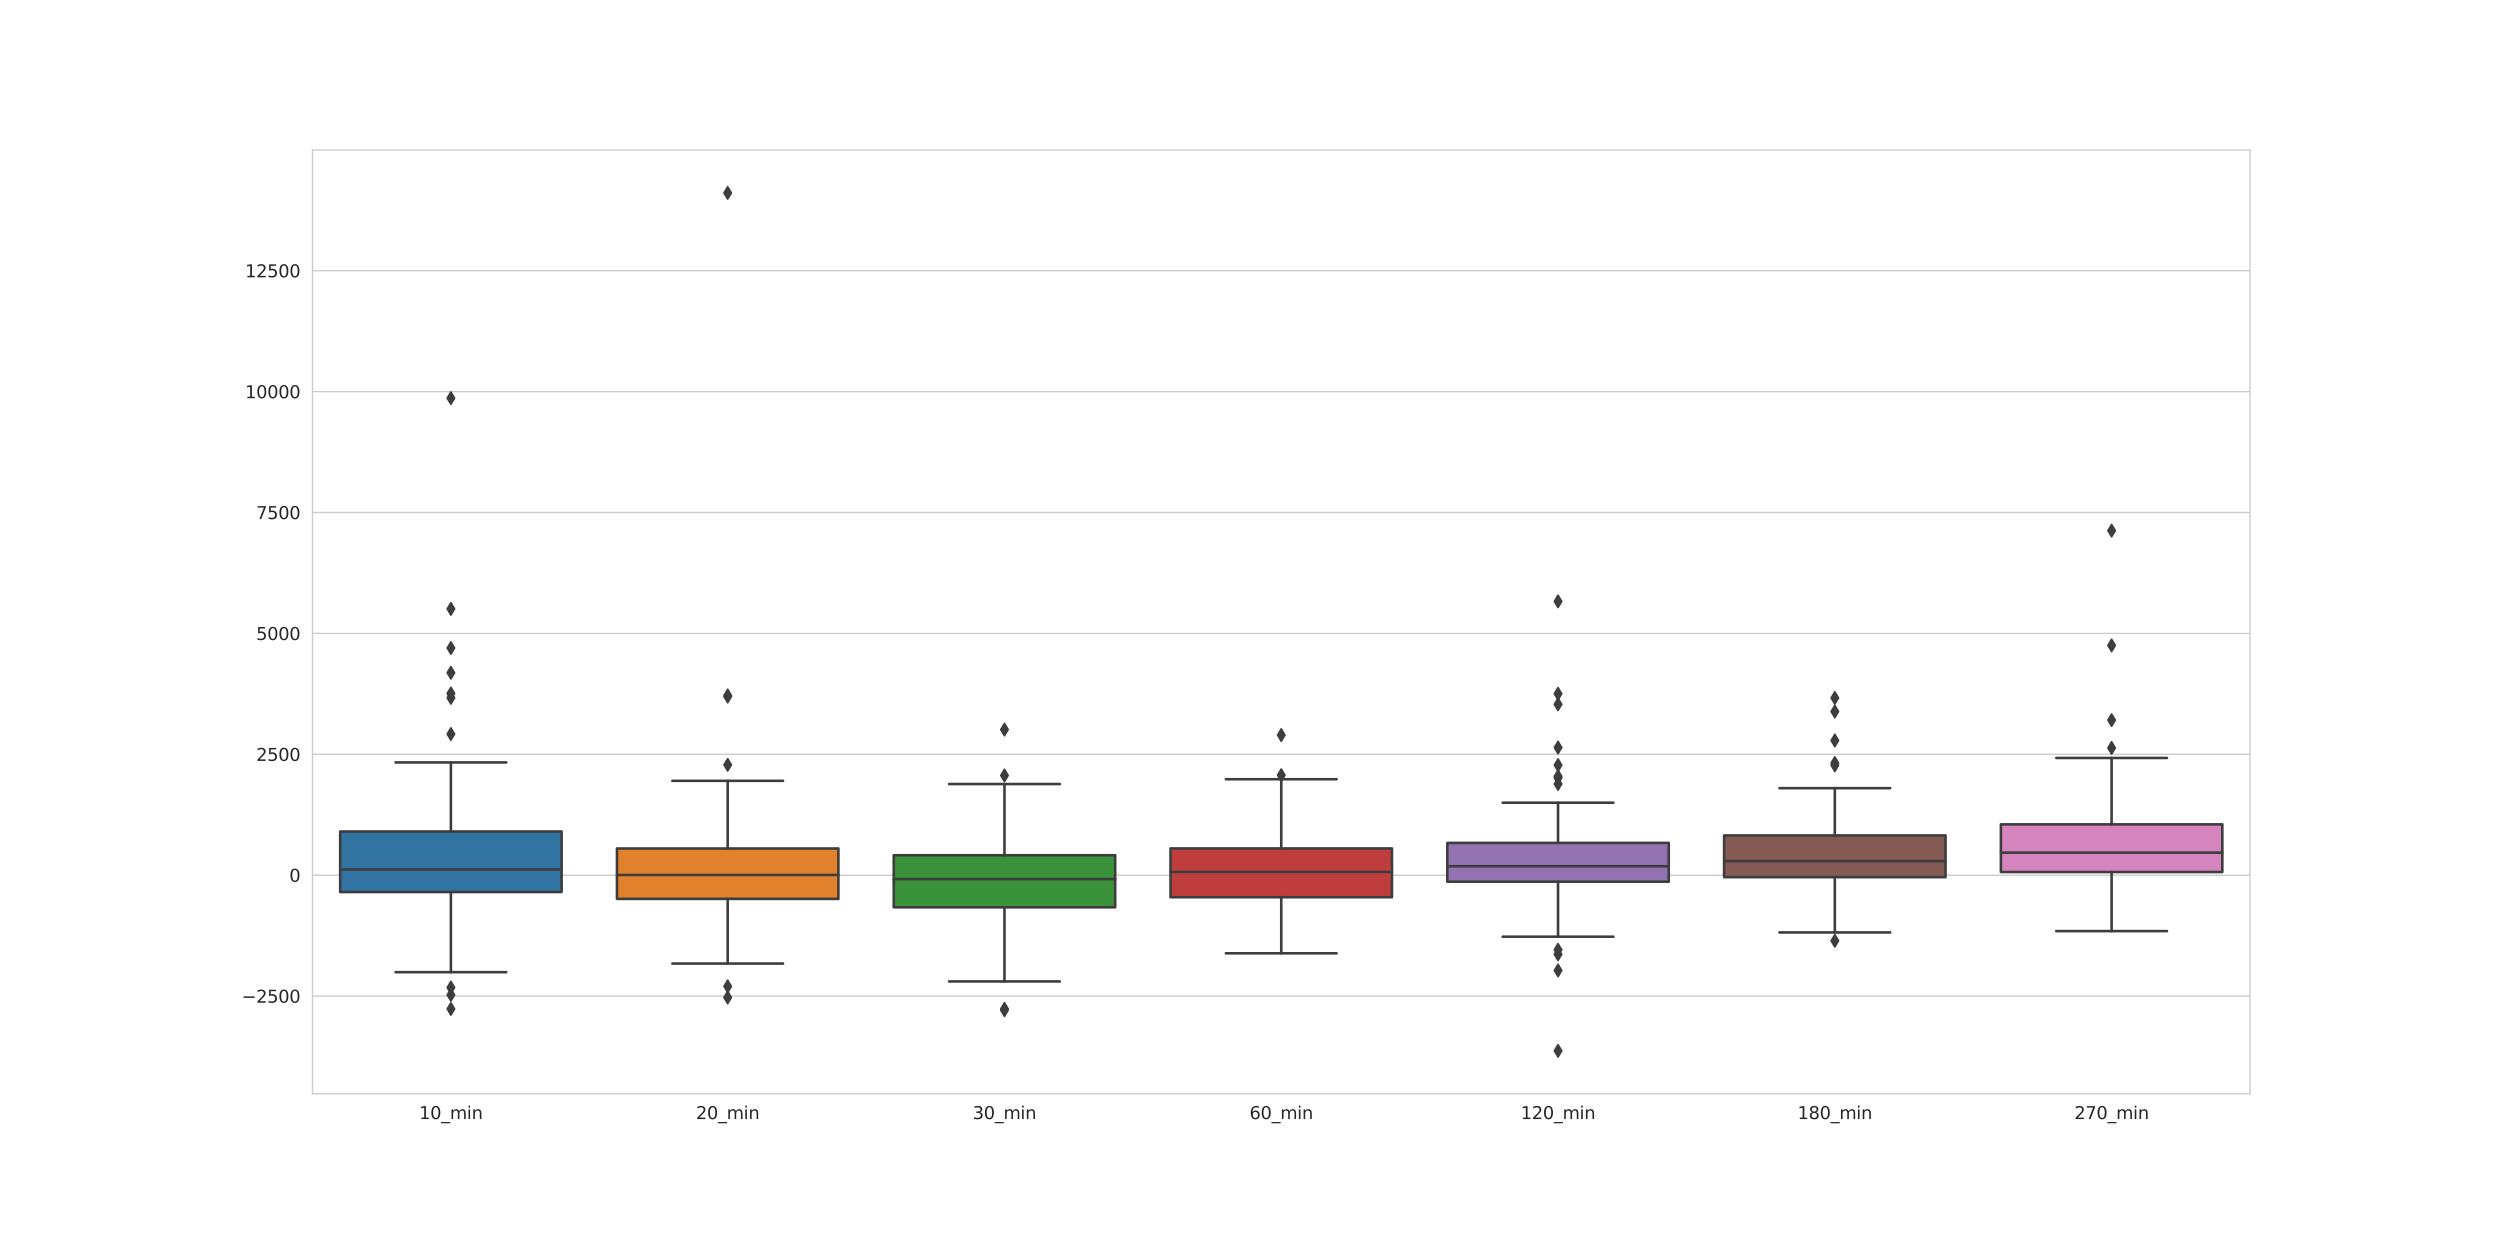 <?xml version="1.0" encoding="utf-8" standalone="no"?>
<!DOCTYPE svg PUBLIC "-//W3C//DTD SVG 1.1//EN"
  "http://www.w3.org/Graphics/SVG/1.1/DTD/svg11.dtd">
<svg xmlns:xlink="http://www.w3.org/1999/xlink" width="1440pt" height="720pt" viewBox="0 0 1440 720" xmlns="http://www.w3.org/2000/svg" version="1.1">
 <defs>
  <style type="text/css">*{stroke-linejoin: round; stroke-linecap: butt}</style>
 </defs>
 <g id="figure_1">
  <g id="patch_1">
   <path d="M 0 720 
L 1440 720 
L 1440 0 
L 0 0 
z
" style="fill: #ffffff"/>
  </g>
  <g id="axes_1">
   <g id="patch_2">
    <path d="M 180 630 
L 1296 630 
L 1296 86.4 
L 180 86.4 
z
" style="fill: #ffffff"/>
   </g>
   <g id="matplotlib.axis_1">
    <g id="xtick_1">
     <g id="text_1">
      <!-- 10_min -->
      <g style="fill: #262626" transform="translate(241.424 644.598)scale(0.1 -0.1)">
       <defs>
        <path id="DejaVuSans-31" d="M 794 531 
L 1825 531 
L 1825 4091 
L 703 3866 
L 703 4441 
L 1819 4666 
L 2450 4666 
L 2450 531 
L 3481 531 
L 3481 0 
L 794 0 
L 794 531 
z
" transform="scale(0.016)"/>
        <path id="DejaVuSans-30" d="M 2034 4250 
Q 1547 4250 1301 3770 
Q 1056 3291 1056 2328 
Q 1056 1369 1301 889 
Q 1547 409 2034 409 
Q 2525 409 2770 889 
Q 3016 1369 3016 2328 
Q 3016 3291 2770 3770 
Q 2525 4250 2034 4250 
z
M 2034 4750 
Q 2819 4750 3233 4129 
Q 3647 3509 3647 2328 
Q 3647 1150 3233 529 
Q 2819 -91 2034 -91 
Q 1250 -91 836 529 
Q 422 1150 422 2328 
Q 422 3509 836 4129 
Q 1250 4750 2034 4750 
z
" transform="scale(0.016)"/>
        <path id="DejaVuSans-5f" d="M 3263 -1063 
L 3263 -1509 
L -63 -1509 
L -63 -1063 
L 3263 -1063 
z
" transform="scale(0.016)"/>
        <path id="DejaVuSans-6d" d="M 3328 2828 
Q 3544 3216 3844 3400 
Q 4144 3584 4550 3584 
Q 5097 3584 5394 3201 
Q 5691 2819 5691 2113 
L 5691 0 
L 5113 0 
L 5113 2094 
Q 5113 2597 4934 2840 
Q 4756 3084 4391 3084 
Q 3944 3084 3684 2787 
Q 3425 2491 3425 1978 
L 3425 0 
L 2847 0 
L 2847 2094 
Q 2847 2600 2669 2842 
Q 2491 3084 2119 3084 
Q 1678 3084 1418 2786 
Q 1159 2488 1159 1978 
L 1159 0 
L 581 0 
L 581 3500 
L 1159 3500 
L 1159 2956 
Q 1356 3278 1631 3431 
Q 1906 3584 2284 3584 
Q 2666 3584 2933 3390 
Q 3200 3197 3328 2828 
z
" transform="scale(0.016)"/>
        <path id="DejaVuSans-69" d="M 603 3500 
L 1178 3500 
L 1178 0 
L 603 0 
L 603 3500 
z
M 603 4863 
L 1178 4863 
L 1178 4134 
L 603 4134 
L 603 4863 
z
" transform="scale(0.016)"/>
        <path id="DejaVuSans-6e" d="M 3513 2113 
L 3513 0 
L 2938 0 
L 2938 2094 
Q 2938 2591 2744 2837 
Q 2550 3084 2163 3084 
Q 1697 3084 1428 2787 
Q 1159 2491 1159 1978 
L 1159 0 
L 581 0 
L 581 3500 
L 1159 3500 
L 1159 2956 
Q 1366 3272 1645 3428 
Q 1925 3584 2291 3584 
Q 2894 3584 3203 3211 
Q 3513 2838 3513 2113 
z
" transform="scale(0.016)"/>
       </defs>
       <use xlink:href="#DejaVuSans-31"/>
       <use xlink:href="#DejaVuSans-30" x="63.623"/>
       <use xlink:href="#DejaVuSans-5f" x="127.246"/>
       <use xlink:href="#DejaVuSans-6d" x="177.246"/>
       <use xlink:href="#DejaVuSans-69" x="274.658"/>
       <use xlink:href="#DejaVuSans-6e" x="302.441"/>
      </g>
     </g>
    </g>
    <g id="xtick_2">
     <g id="text_2">
      <!-- 20_min -->
      <g style="fill: #262626" transform="translate(400.852 644.598)scale(0.1 -0.1)">
       <defs>
        <path id="DejaVuSans-32" d="M 1228 531 
L 3431 531 
L 3431 0 
L 469 0 
L 469 531 
Q 828 903 1448 1529 
Q 2069 2156 2228 2338 
Q 2531 2678 2651 2914 
Q 2772 3150 2772 3378 
Q 2772 3750 2511 3984 
Q 2250 4219 1831 4219 
Q 1534 4219 1204 4116 
Q 875 4013 500 3803 
L 500 4441 
Q 881 4594 1212 4672 
Q 1544 4750 1819 4750 
Q 2544 4750 2975 4387 
Q 3406 4025 3406 3419 
Q 3406 3131 3298 2873 
Q 3191 2616 2906 2266 
Q 2828 2175 2409 1742 
Q 1991 1309 1228 531 
z
" transform="scale(0.016)"/>
       </defs>
       <use xlink:href="#DejaVuSans-32"/>
       <use xlink:href="#DejaVuSans-30" x="63.623"/>
       <use xlink:href="#DejaVuSans-5f" x="127.246"/>
       <use xlink:href="#DejaVuSans-6d" x="177.246"/>
       <use xlink:href="#DejaVuSans-69" x="274.658"/>
       <use xlink:href="#DejaVuSans-6e" x="302.441"/>
      </g>
     </g>
    </g>
    <g id="xtick_3">
     <g id="text_3">
      <!-- 30_min -->
      <g style="fill: #262626" transform="translate(560.281 644.598)scale(0.1 -0.1)">
       <defs>
        <path id="DejaVuSans-33" d="M 2597 2516 
Q 3050 2419 3304 2112 
Q 3559 1806 3559 1356 
Q 3559 666 3084 287 
Q 2609 -91 1734 -91 
Q 1441 -91 1130 -33 
Q 819 25 488 141 
L 488 750 
Q 750 597 1062 519 
Q 1375 441 1716 441 
Q 2309 441 2620 675 
Q 2931 909 2931 1356 
Q 2931 1769 2642 2001 
Q 2353 2234 1838 2234 
L 1294 2234 
L 1294 2753 
L 1863 2753 
Q 2328 2753 2575 2939 
Q 2822 3125 2822 3475 
Q 2822 3834 2567 4026 
Q 2313 4219 1838 4219 
Q 1578 4219 1281 4162 
Q 984 4106 628 3988 
L 628 4550 
Q 988 4650 1302 4700 
Q 1616 4750 1894 4750 
Q 2613 4750 3031 4423 
Q 3450 4097 3450 3541 
Q 3450 3153 3228 2886 
Q 3006 2619 2597 2516 
z
" transform="scale(0.016)"/>
       </defs>
       <use xlink:href="#DejaVuSans-33"/>
       <use xlink:href="#DejaVuSans-30" x="63.623"/>
       <use xlink:href="#DejaVuSans-5f" x="127.246"/>
       <use xlink:href="#DejaVuSans-6d" x="177.246"/>
       <use xlink:href="#DejaVuSans-69" x="274.658"/>
       <use xlink:href="#DejaVuSans-6e" x="302.441"/>
      </g>
     </g>
    </g>
    <g id="xtick_4">
     <g id="text_4">
      <!-- 60_min -->
      <g style="fill: #262626" transform="translate(719.709 644.598)scale(0.1 -0.1)">
       <defs>
        <path id="DejaVuSans-36" d="M 2113 2584 
Q 1688 2584 1439 2293 
Q 1191 2003 1191 1497 
Q 1191 994 1439 701 
Q 1688 409 2113 409 
Q 2538 409 2786 701 
Q 3034 994 3034 1497 
Q 3034 2003 2786 2293 
Q 2538 2584 2113 2584 
z
M 3366 4563 
L 3366 3988 
Q 3128 4100 2886 4159 
Q 2644 4219 2406 4219 
Q 1781 4219 1451 3797 
Q 1122 3375 1075 2522 
Q 1259 2794 1537 2939 
Q 1816 3084 2150 3084 
Q 2853 3084 3261 2657 
Q 3669 2231 3669 1497 
Q 3669 778 3244 343 
Q 2819 -91 2113 -91 
Q 1303 -91 875 529 
Q 447 1150 447 2328 
Q 447 3434 972 4092 
Q 1497 4750 2381 4750 
Q 2619 4750 2861 4703 
Q 3103 4656 3366 4563 
z
" transform="scale(0.016)"/>
       </defs>
       <use xlink:href="#DejaVuSans-36"/>
       <use xlink:href="#DejaVuSans-30" x="63.623"/>
       <use xlink:href="#DejaVuSans-5f" x="127.246"/>
       <use xlink:href="#DejaVuSans-6d" x="177.246"/>
       <use xlink:href="#DejaVuSans-69" x="274.658"/>
       <use xlink:href="#DejaVuSans-6e" x="302.441"/>
      </g>
     </g>
    </g>
    <g id="xtick_5">
     <g id="text_5">
      <!-- 120_min -->
      <g style="fill: #262626" transform="translate(875.957 644.598)scale(0.1 -0.1)">
       <use xlink:href="#DejaVuSans-31"/>
       <use xlink:href="#DejaVuSans-32" x="63.623"/>
       <use xlink:href="#DejaVuSans-30" x="127.246"/>
       <use xlink:href="#DejaVuSans-5f" x="190.869"/>
       <use xlink:href="#DejaVuSans-6d" x="240.869"/>
       <use xlink:href="#DejaVuSans-69" x="338.281"/>
       <use xlink:href="#DejaVuSans-6e" x="366.064"/>
      </g>
     </g>
    </g>
    <g id="xtick_6">
     <g id="text_6">
      <!-- 180_min -->
      <g style="fill: #262626" transform="translate(1035.385 644.598)scale(0.1 -0.1)">
       <defs>
        <path id="DejaVuSans-38" d="M 2034 2216 
Q 1584 2216 1326 1975 
Q 1069 1734 1069 1313 
Q 1069 891 1326 650 
Q 1584 409 2034 409 
Q 2484 409 2743 651 
Q 3003 894 3003 1313 
Q 3003 1734 2745 1975 
Q 2488 2216 2034 2216 
z
M 1403 2484 
Q 997 2584 770 2862 
Q 544 3141 544 3541 
Q 544 4100 942 4425 
Q 1341 4750 2034 4750 
Q 2731 4750 3128 4425 
Q 3525 4100 3525 3541 
Q 3525 3141 3298 2862 
Q 3072 2584 2669 2484 
Q 3125 2378 3379 2068 
Q 3634 1759 3634 1313 
Q 3634 634 3220 271 
Q 2806 -91 2034 -91 
Q 1263 -91 848 271 
Q 434 634 434 1313 
Q 434 1759 690 2068 
Q 947 2378 1403 2484 
z
M 1172 3481 
Q 1172 3119 1398 2916 
Q 1625 2713 2034 2713 
Q 2441 2713 2670 2916 
Q 2900 3119 2900 3481 
Q 2900 3844 2670 4047 
Q 2441 4250 2034 4250 
Q 1625 4250 1398 4047 
Q 1172 3844 1172 3481 
z
" transform="scale(0.016)"/>
       </defs>
       <use xlink:href="#DejaVuSans-31"/>
       <use xlink:href="#DejaVuSans-38" x="63.623"/>
       <use xlink:href="#DejaVuSans-30" x="127.246"/>
       <use xlink:href="#DejaVuSans-5f" x="190.869"/>
       <use xlink:href="#DejaVuSans-6d" x="240.869"/>
       <use xlink:href="#DejaVuSans-69" x="338.281"/>
       <use xlink:href="#DejaVuSans-6e" x="366.064"/>
      </g>
     </g>
    </g>
    <g id="xtick_7">
     <g id="text_7">
      <!-- 270_min -->
      <g style="fill: #262626" transform="translate(1194.814 644.598)scale(0.1 -0.1)">
       <defs>
        <path id="DejaVuSans-37" d="M 525 4666 
L 3525 4666 
L 3525 4397 
L 1831 0 
L 1172 0 
L 2766 4134 
L 525 4134 
L 525 4666 
z
" transform="scale(0.016)"/>
       </defs>
       <use xlink:href="#DejaVuSans-32"/>
       <use xlink:href="#DejaVuSans-37" x="63.623"/>
       <use xlink:href="#DejaVuSans-30" x="127.246"/>
       <use xlink:href="#DejaVuSans-5f" x="190.869"/>
       <use xlink:href="#DejaVuSans-6d" x="240.869"/>
       <use xlink:href="#DejaVuSans-69" x="338.281"/>
       <use xlink:href="#DejaVuSans-6e" x="366.064"/>
      </g>
     </g>
    </g>
   </g>
   <g id="matplotlib.axis_2">
    <g id="ytick_1">
     <g id="line2d_1">
      <path d="M 180 573.759 
L 1296 573.759 
" clip-path="url(#pa2f4374ce6)" style="fill: none; stroke: #cccccc; stroke-width: 0.8; stroke-linecap: round"/>
     </g>
     <g id="text_8">
      <!-- −2500 -->
      <g style="fill: #262626" transform="translate(139.17 577.558)scale(0.1 -0.1)">
       <defs>
        <path id="DejaVuSans-2212" d="M 678 2272 
L 4684 2272 
L 4684 1741 
L 678 1741 
L 678 2272 
z
" transform="scale(0.016)"/>
        <path id="DejaVuSans-35" d="M 691 4666 
L 3169 4666 
L 3169 4134 
L 1269 4134 
L 1269 2991 
Q 1406 3038 1543 3061 
Q 1681 3084 1819 3084 
Q 2600 3084 3056 2656 
Q 3513 2228 3513 1497 
Q 3513 744 3044 326 
Q 2575 -91 1722 -91 
Q 1428 -91 1123 -41 
Q 819 9 494 109 
L 494 744 
Q 775 591 1075 516 
Q 1375 441 1709 441 
Q 2250 441 2565 725 
Q 2881 1009 2881 1497 
Q 2881 1984 2565 2268 
Q 2250 2553 1709 2553 
Q 1456 2553 1204 2497 
Q 953 2441 691 2322 
L 691 4666 
z
" transform="scale(0.016)"/>
       </defs>
       <use xlink:href="#DejaVuSans-2212"/>
       <use xlink:href="#DejaVuSans-32" x="83.789"/>
       <use xlink:href="#DejaVuSans-35" x="147.412"/>
       <use xlink:href="#DejaVuSans-30" x="211.035"/>
       <use xlink:href="#DejaVuSans-30" x="274.658"/>
      </g>
     </g>
    </g>
    <g id="ytick_2">
     <g id="line2d_2">
      <path d="M 180 504.12 
L 1296 504.12 
" clip-path="url(#pa2f4374ce6)" style="fill: none; stroke: #cccccc; stroke-width: 0.8; stroke-linecap: round"/>
     </g>
     <g id="text_9">
      <!-- 0 -->
      <g style="fill: #262626" transform="translate(166.637 507.919)scale(0.1 -0.1)">
       <use xlink:href="#DejaVuSans-30"/>
      </g>
     </g>
    </g>
    <g id="ytick_3">
     <g id="line2d_3">
      <path d="M 180 434.482 
L 1296 434.482 
" clip-path="url(#pa2f4374ce6)" style="fill: none; stroke: #cccccc; stroke-width: 0.8; stroke-linecap: round"/>
     </g>
     <g id="text_10">
      <!-- 2500 -->
      <g style="fill: #262626" transform="translate(147.55 438.281)scale(0.1 -0.1)">
       <use xlink:href="#DejaVuSans-32"/>
       <use xlink:href="#DejaVuSans-35" x="63.623"/>
       <use xlink:href="#DejaVuSans-30" x="127.246"/>
       <use xlink:href="#DejaVuSans-30" x="190.869"/>
      </g>
     </g>
    </g>
    <g id="ytick_4">
     <g id="line2d_4">
      <path d="M 180 364.844 
L 1296 364.844 
" clip-path="url(#pa2f4374ce6)" style="fill: none; stroke: #cccccc; stroke-width: 0.8; stroke-linecap: round"/>
     </g>
     <g id="text_11">
      <!-- 5000 -->
      <g style="fill: #262626" transform="translate(147.55 368.643)scale(0.1 -0.1)">
       <use xlink:href="#DejaVuSans-35"/>
       <use xlink:href="#DejaVuSans-30" x="63.623"/>
       <use xlink:href="#DejaVuSans-30" x="127.246"/>
       <use xlink:href="#DejaVuSans-30" x="190.869"/>
      </g>
     </g>
    </g>
    <g id="ytick_5">
     <g id="line2d_5">
      <path d="M 180 295.205 
L 1296 295.205 
" clip-path="url(#pa2f4374ce6)" style="fill: none; stroke: #cccccc; stroke-width: 0.8; stroke-linecap: round"/>
     </g>
     <g id="text_12">
      <!-- 7500 -->
      <g style="fill: #262626" transform="translate(147.55 299.004)scale(0.1 -0.1)">
       <use xlink:href="#DejaVuSans-37"/>
       <use xlink:href="#DejaVuSans-35" x="63.623"/>
       <use xlink:href="#DejaVuSans-30" x="127.246"/>
       <use xlink:href="#DejaVuSans-30" x="190.869"/>
      </g>
     </g>
    </g>
    <g id="ytick_6">
     <g id="line2d_6">
      <path d="M 180 225.567 
L 1296 225.567 
" clip-path="url(#pa2f4374ce6)" style="fill: none; stroke: #cccccc; stroke-width: 0.8; stroke-linecap: round"/>
     </g>
     <g id="text_13">
      <!-- 10000 -->
      <g style="fill: #262626" transform="translate(141.188 229.366)scale(0.1 -0.1)">
       <use xlink:href="#DejaVuSans-31"/>
       <use xlink:href="#DejaVuSans-30" x="63.623"/>
       <use xlink:href="#DejaVuSans-30" x="127.246"/>
       <use xlink:href="#DejaVuSans-30" x="190.869"/>
       <use xlink:href="#DejaVuSans-30" x="254.492"/>
      </g>
     </g>
    </g>
    <g id="ytick_7">
     <g id="line2d_7">
      <path d="M 180 155.928 
L 1296 155.928 
" clip-path="url(#pa2f4374ce6)" style="fill: none; stroke: #cccccc; stroke-width: 0.8; stroke-linecap: round"/>
     </g>
     <g id="text_14">
      <!-- 12500 -->
      <g style="fill: #262626" transform="translate(141.188 159.728)scale(0.1 -0.1)">
       <use xlink:href="#DejaVuSans-31"/>
       <use xlink:href="#DejaVuSans-32" x="63.623"/>
       <use xlink:href="#DejaVuSans-35" x="127.246"/>
       <use xlink:href="#DejaVuSans-30" x="190.869"/>
       <use xlink:href="#DejaVuSans-30" x="254.492"/>
      </g>
     </g>
    </g>
   </g>
   <g id="patch_3">
    <path d="M 195.943 513.8 
L 323.486 513.8 
L 323.486 478.953 
L 195.943 478.953 
L 195.943 513.8 
z
" clip-path="url(#pa2f4374ce6)" style="fill: #3274a1; stroke: #3d3d3d; stroke-width: 1.5; stroke-linejoin: miter"/>
   </g>
   <g id="patch_4">
    <path d="M 355.371 517.748 
L 482.914 517.748 
L 482.914 488.723 
L 355.371 488.723 
L 355.371 517.748 
z
" clip-path="url(#pa2f4374ce6)" style="fill: #e1812c; stroke: #3d3d3d; stroke-width: 1.5; stroke-linejoin: miter"/>
   </g>
   <g id="patch_5">
    <path d="M 514.8 522.623 
L 642.343 522.623 
L 642.343 492.616 
L 514.8 492.616 
L 514.8 522.623 
z
" clip-path="url(#pa2f4374ce6)" style="fill: #3a923a; stroke: #3d3d3d; stroke-width: 1.5; stroke-linejoin: miter"/>
   </g>
   <g id="patch_6">
    <path d="M 674.229 516.801 
L 801.771 516.801 
L 801.771 488.695 
L 674.229 488.695 
L 674.229 516.801 
z
" clip-path="url(#pa2f4374ce6)" style="fill: #c03d3e; stroke: #3d3d3d; stroke-width: 1.5; stroke-linejoin: miter"/>
   </g>
   <g id="patch_7">
    <path d="M 833.657 507.846 
L 961.2 507.846 
L 961.2 485.52 
L 833.657 485.52 
L 833.657 507.846 
z
" clip-path="url(#pa2f4374ce6)" style="fill: #9372b2; stroke: #3d3d3d; stroke-width: 1.5; stroke-linejoin: miter"/>
   </g>
   <g id="patch_8">
    <path d="M 993.086 505.241 
L 1120.629 505.241 
L 1120.629 481.202 
L 993.086 481.202 
L 993.086 505.241 
z
" clip-path="url(#pa2f4374ce6)" style="fill: #845b53; stroke: #3d3d3d; stroke-width: 1.5; stroke-linejoin: miter"/>
   </g>
   <g id="patch_9">
    <path d="M 1152.514 502.275 
L 1280.057 502.275 
L 1280.057 474.823 
L 1152.514 474.823 
L 1152.514 502.275 
z
" clip-path="url(#pa2f4374ce6)" style="fill: #d684bd; stroke: #3d3d3d; stroke-width: 1.5; stroke-linejoin: miter"/>
   </g>
   <g id="line2d_8">
    <path d="M 259.714 513.8 
L 259.714 559.97 
" clip-path="url(#pa2f4374ce6)" style="fill: none; stroke: #3d3d3d; stroke-width: 1.5; stroke-linecap: round"/>
   </g>
   <g id="line2d_9">
    <path d="M 259.714 478.953 
L 259.714 439.162 
" clip-path="url(#pa2f4374ce6)" style="fill: none; stroke: #3d3d3d; stroke-width: 1.5; stroke-linecap: round"/>
   </g>
   <g id="line2d_10">
    <path d="M 227.829 559.97 
L 291.6 559.97 
" clip-path="url(#pa2f4374ce6)" style="fill: none; stroke: #3d3d3d; stroke-width: 1.5; stroke-linecap: round"/>
   </g>
   <g id="line2d_11">
    <path d="M 227.829 439.162 
L 291.6 439.162 
" clip-path="url(#pa2f4374ce6)" style="fill: none; stroke: #3d3d3d; stroke-width: 1.5; stroke-linecap: round"/>
   </g>
   <g id="line2d_12">
    <defs>
     <path id="mabbd2e0689" d="M -0 3.536 
L 2.121 0 
L -0 -3.536 
L -2.121 -0 
z
" style="stroke: #3d3d3d; stroke-linejoin: miter"/>
    </defs>
    <g clip-path="url(#pa2f4374ce6)">
     <use xlink:href="#mabbd2e0689" x="259.714" y="568.828" style="fill: #3d3d3d; stroke: #3d3d3d; stroke-linejoin: miter"/>
     <use xlink:href="#mabbd2e0689" x="259.714" y="573.062" style="fill: #3d3d3d; stroke: #3d3d3d; stroke-linejoin: miter"/>
     <use xlink:href="#mabbd2e0689" x="259.714" y="581.14" style="fill: #3d3d3d; stroke: #3d3d3d; stroke-linejoin: miter"/>
     <use xlink:href="#mabbd2e0689" x="259.714" y="422.81" style="fill: #3d3d3d; stroke: #3d3d3d; stroke-linejoin: miter"/>
     <use xlink:href="#mabbd2e0689" x="259.714" y="229.327" style="fill: #3d3d3d; stroke: #3d3d3d; stroke-linejoin: miter"/>
     <use xlink:href="#mabbd2e0689" x="259.714" y="387.518" style="fill: #3d3d3d; stroke: #3d3d3d; stroke-linejoin: miter"/>
     <use xlink:href="#mabbd2e0689" x="259.714" y="399.412" style="fill: #3d3d3d; stroke: #3d3d3d; stroke-linejoin: miter"/>
     <use xlink:href="#mabbd2e0689" x="259.714" y="373.256" style="fill: #3d3d3d; stroke: #3d3d3d; stroke-linejoin: miter"/>
     <use xlink:href="#mabbd2e0689" x="259.714" y="401.975" style="fill: #3d3d3d; stroke: #3d3d3d; stroke-linejoin: miter"/>
     <use xlink:href="#mabbd2e0689" x="259.714" y="350.721" style="fill: #3d3d3d; stroke: #3d3d3d; stroke-linejoin: miter"/>
    </g>
   </g>
   <g id="line2d_13">
    <path d="M 419.143 517.748 
L 419.143 555.012 
" clip-path="url(#pa2f4374ce6)" style="fill: none; stroke: #3d3d3d; stroke-width: 1.5; stroke-linecap: round"/>
   </g>
   <g id="line2d_14">
    <path d="M 419.143 488.723 
L 419.143 449.774 
" clip-path="url(#pa2f4374ce6)" style="fill: none; stroke: #3d3d3d; stroke-width: 1.5; stroke-linecap: round"/>
   </g>
   <g id="line2d_15">
    <path d="M 387.257 555.012 
L 451.029 555.012 
" clip-path="url(#pa2f4374ce6)" style="fill: none; stroke: #3d3d3d; stroke-width: 1.5; stroke-linecap: round"/>
   </g>
   <g id="line2d_16">
    <path d="M 387.257 449.774 
L 451.029 449.774 
" clip-path="url(#pa2f4374ce6)" style="fill: none; stroke: #3d3d3d; stroke-width: 1.5; stroke-linecap: round"/>
   </g>
   <g id="line2d_17">
    <g clip-path="url(#pa2f4374ce6)">
     <use xlink:href="#mabbd2e0689" x="419.143" y="568.132" style="fill: #3d3d3d; stroke: #3d3d3d; stroke-linejoin: miter"/>
     <use xlink:href="#mabbd2e0689" x="419.143" y="574.539" style="fill: #3d3d3d; stroke: #3d3d3d; stroke-linejoin: miter"/>
     <use xlink:href="#mabbd2e0689" x="419.143" y="111.109" style="fill: #3d3d3d; stroke: #3d3d3d; stroke-linejoin: miter"/>
     <use xlink:href="#mabbd2e0689" x="419.143" y="401.195" style="fill: #3d3d3d; stroke: #3d3d3d; stroke-linejoin: miter"/>
     <use xlink:href="#mabbd2e0689" x="419.143" y="400.61" style="fill: #3d3d3d; stroke: #3d3d3d; stroke-linejoin: miter"/>
     <use xlink:href="#mabbd2e0689" x="419.143" y="440.554" style="fill: #3d3d3d; stroke: #3d3d3d; stroke-linejoin: miter"/>
    </g>
   </g>
   <g id="line2d_18">
    <path d="M 578.571 522.623 
L 578.571 565.318 
" clip-path="url(#pa2f4374ce6)" style="fill: none; stroke: #3d3d3d; stroke-width: 1.5; stroke-linecap: round"/>
   </g>
   <g id="line2d_19">
    <path d="M 578.571 492.616 
L 578.571 451.613 
" clip-path="url(#pa2f4374ce6)" style="fill: none; stroke: #3d3d3d; stroke-width: 1.5; stroke-linecap: round"/>
   </g>
   <g id="line2d_20">
    <path d="M 546.686 565.318 
L 610.457 565.318 
" clip-path="url(#pa2f4374ce6)" style="fill: none; stroke: #3d3d3d; stroke-width: 1.5; stroke-linecap: round"/>
   </g>
   <g id="line2d_21">
    <path d="M 546.686 451.613 
L 610.457 451.613 
" clip-path="url(#pa2f4374ce6)" style="fill: none; stroke: #3d3d3d; stroke-width: 1.5; stroke-linecap: round"/>
   </g>
   <g id="line2d_22">
    <g clip-path="url(#pa2f4374ce6)">
     <use xlink:href="#mabbd2e0689" x="578.571" y="581.892" style="fill: #3d3d3d; stroke: #3d3d3d; stroke-linejoin: miter"/>
     <use xlink:href="#mabbd2e0689" x="578.571" y="581.085" style="fill: #3d3d3d; stroke: #3d3d3d; stroke-linejoin: miter"/>
     <use xlink:href="#mabbd2e0689" x="578.571" y="420.248" style="fill: #3d3d3d; stroke: #3d3d3d; stroke-linejoin: miter"/>
     <use xlink:href="#mabbd2e0689" x="578.571" y="446.655" style="fill: #3d3d3d; stroke: #3d3d3d; stroke-linejoin: miter"/>
    </g>
   </g>
   <g id="line2d_23">
    <path d="M 738 516.801 
L 738 549.107 
" clip-path="url(#pa2f4374ce6)" style="fill: none; stroke: #3d3d3d; stroke-width: 1.5; stroke-linecap: round"/>
   </g>
   <g id="line2d_24">
    <path d="M 738 488.695 
L 738 448.827 
" clip-path="url(#pa2f4374ce6)" style="fill: none; stroke: #3d3d3d; stroke-width: 1.5; stroke-linecap: round"/>
   </g>
   <g id="line2d_25">
    <path d="M 706.114 549.107 
L 769.886 549.107 
" clip-path="url(#pa2f4374ce6)" style="fill: none; stroke: #3d3d3d; stroke-width: 1.5; stroke-linecap: round"/>
   </g>
   <g id="line2d_26">
    <path d="M 706.114 448.827 
L 769.886 448.827 
" clip-path="url(#pa2f4374ce6)" style="fill: none; stroke: #3d3d3d; stroke-width: 1.5; stroke-linecap: round"/>
   </g>
   <g id="line2d_27">
    <g clip-path="url(#pa2f4374ce6)">
     <use xlink:href="#mabbd2e0689" x="738" y="446.488" style="fill: #3d3d3d; stroke: #3d3d3d; stroke-linejoin: miter"/>
     <use xlink:href="#mabbd2e0689" x="738" y="423.395" style="fill: #3d3d3d; stroke: #3d3d3d; stroke-linejoin: miter"/>
    </g>
   </g>
   <g id="line2d_28">
    <path d="M 897.429 507.846 
L 897.429 539.552 
" clip-path="url(#pa2f4374ce6)" style="fill: none; stroke: #3d3d3d; stroke-width: 1.5; stroke-linecap: round"/>
   </g>
   <g id="line2d_29">
    <path d="M 897.429 485.52 
L 897.429 462.365 
" clip-path="url(#pa2f4374ce6)" style="fill: none; stroke: #3d3d3d; stroke-width: 1.5; stroke-linecap: round"/>
   </g>
   <g id="line2d_30">
    <path d="M 865.543 539.552 
L 929.314 539.552 
" clip-path="url(#pa2f4374ce6)" style="fill: none; stroke: #3d3d3d; stroke-width: 1.5; stroke-linecap: round"/>
   </g>
   <g id="line2d_31">
    <path d="M 865.543 462.365 
L 929.314 462.365 
" clip-path="url(#pa2f4374ce6)" style="fill: none; stroke: #3d3d3d; stroke-width: 1.5; stroke-linecap: round"/>
   </g>
   <g id="line2d_32">
    <g clip-path="url(#pa2f4374ce6)">
     <use xlink:href="#mabbd2e0689" x="897.429" y="549.664" style="fill: #3d3d3d; stroke: #3d3d3d; stroke-linejoin: miter"/>
     <use xlink:href="#mabbd2e0689" x="897.429" y="558.995" style="fill: #3d3d3d; stroke: #3d3d3d; stroke-linejoin: miter"/>
     <use xlink:href="#mabbd2e0689" x="897.429" y="605.291" style="fill: #3d3d3d; stroke: #3d3d3d; stroke-linejoin: miter"/>
     <use xlink:href="#mabbd2e0689" x="897.429" y="547.073" style="fill: #3d3d3d; stroke: #3d3d3d; stroke-linejoin: miter"/>
     <use xlink:href="#mabbd2e0689" x="897.429" y="430.582" style="fill: #3d3d3d; stroke: #3d3d3d; stroke-linejoin: miter"/>
     <use xlink:href="#mabbd2e0689" x="897.429" y="447.128" style="fill: #3d3d3d; stroke: #3d3d3d; stroke-linejoin: miter"/>
     <use xlink:href="#mabbd2e0689" x="897.429" y="448.075" style="fill: #3d3d3d; stroke: #3d3d3d; stroke-linejoin: miter"/>
     <use xlink:href="#mabbd2e0689" x="897.429" y="346.403" style="fill: #3d3d3d; stroke: #3d3d3d; stroke-linejoin: miter"/>
     <use xlink:href="#mabbd2e0689" x="897.429" y="440.694" style="fill: #3d3d3d; stroke: #3d3d3d; stroke-linejoin: miter"/>
     <use xlink:href="#mabbd2e0689" x="897.429" y="399.607" style="fill: #3d3d3d; stroke: #3d3d3d; stroke-linejoin: miter"/>
     <use xlink:href="#mabbd2e0689" x="897.429" y="451.557" style="fill: #3d3d3d; stroke: #3d3d3d; stroke-linejoin: miter"/>
     <use xlink:href="#mabbd2e0689" x="897.429" y="405.679" style="fill: #3d3d3d; stroke: #3d3d3d; stroke-linejoin: miter"/>
    </g>
   </g>
   <g id="line2d_33">
    <path d="M 1056.857 505.241 
L 1056.857 537.073 
" clip-path="url(#pa2f4374ce6)" style="fill: none; stroke: #3d3d3d; stroke-width: 1.5; stroke-linecap: round"/>
   </g>
   <g id="line2d_34">
    <path d="M 1056.857 481.202 
L 1056.857 453.981 
" clip-path="url(#pa2f4374ce6)" style="fill: none; stroke: #3d3d3d; stroke-width: 1.5; stroke-linecap: round"/>
   </g>
   <g id="line2d_35">
    <path d="M 1024.971 537.073 
L 1088.743 537.073 
" clip-path="url(#pa2f4374ce6)" style="fill: none; stroke: #3d3d3d; stroke-width: 1.5; stroke-linecap: round"/>
   </g>
   <g id="line2d_36">
    <path d="M 1024.971 453.981 
L 1088.743 453.981 
" clip-path="url(#pa2f4374ce6)" style="fill: none; stroke: #3d3d3d; stroke-width: 1.5; stroke-linecap: round"/>
   </g>
   <g id="line2d_37">
    <g clip-path="url(#pa2f4374ce6)">
     <use xlink:href="#mabbd2e0689" x="1056.857" y="541.892" style="fill: #3d3d3d; stroke: #3d3d3d; stroke-linejoin: miter"/>
     <use xlink:href="#mabbd2e0689" x="1056.857" y="402.003" style="fill: #3d3d3d; stroke: #3d3d3d; stroke-linejoin: miter"/>
     <use xlink:href="#mabbd2e0689" x="1056.857" y="426.515" style="fill: #3d3d3d; stroke: #3d3d3d; stroke-linejoin: miter"/>
     <use xlink:href="#mabbd2e0689" x="1056.857" y="440.833" style="fill: #3d3d3d; stroke: #3d3d3d; stroke-linejoin: miter"/>
     <use xlink:href="#mabbd2e0689" x="1056.857" y="439.496" style="fill: #3d3d3d; stroke: #3d3d3d; stroke-linejoin: miter"/>
     <use xlink:href="#mabbd2e0689" x="1056.857" y="409.83" style="fill: #3d3d3d; stroke: #3d3d3d; stroke-linejoin: miter"/>
    </g>
   </g>
   <g id="line2d_38">
    <path d="M 1216.286 502.275 
L 1216.286 536.321 
" clip-path="url(#pa2f4374ce6)" style="fill: none; stroke: #3d3d3d; stroke-width: 1.5; stroke-linecap: round"/>
   </g>
   <g id="line2d_39">
    <path d="M 1216.286 474.823 
L 1216.286 436.599 
" clip-path="url(#pa2f4374ce6)" style="fill: none; stroke: #3d3d3d; stroke-width: 1.5; stroke-linecap: round"/>
   </g>
   <g id="line2d_40">
    <path d="M 1184.4 536.321 
L 1248.171 536.321 
" clip-path="url(#pa2f4374ce6)" style="fill: none; stroke: #3d3d3d; stroke-width: 1.5; stroke-linecap: round"/>
   </g>
   <g id="line2d_41">
    <path d="M 1184.4 436.599 
L 1248.171 436.599 
" clip-path="url(#pa2f4374ce6)" style="fill: none; stroke: #3d3d3d; stroke-width: 1.5; stroke-linecap: round"/>
   </g>
   <g id="line2d_42">
    <g clip-path="url(#pa2f4374ce6)">
     <use xlink:href="#mabbd2e0689" x="1216.286" y="414.788" style="fill: #3d3d3d; stroke: #3d3d3d; stroke-linejoin: miter"/>
     <use xlink:href="#mabbd2e0689" x="1216.286" y="430.805" style="fill: #3d3d3d; stroke: #3d3d3d; stroke-linejoin: miter"/>
     <use xlink:href="#mabbd2e0689" x="1216.286" y="371.752" style="fill: #3d3d3d; stroke: #3d3d3d; stroke-linejoin: miter"/>
     <use xlink:href="#mabbd2e0689" x="1216.286" y="305.651" style="fill: #3d3d3d; stroke: #3d3d3d; stroke-linejoin: miter"/>
    </g>
   </g>
   <g id="line2d_43">
    <path d="M 195.943 500.833 
L 323.486 500.833 
" clip-path="url(#pa2f4374ce6)" style="fill: none; stroke: #3d3d3d; stroke-width: 1.5; stroke-linecap: round"/>
   </g>
   <g id="line2d_44">
    <path d="M 355.371 503.995 
L 482.914 503.995 
" clip-path="url(#pa2f4374ce6)" style="fill: none; stroke: #3d3d3d; stroke-width: 1.5; stroke-linecap: round"/>
   </g>
   <g id="line2d_45">
    <path d="M 514.8 506.349 
L 642.343 506.349 
" clip-path="url(#pa2f4374ce6)" style="fill: none; stroke: #3d3d3d; stroke-width: 1.5; stroke-linecap: round"/>
   </g>
   <g id="line2d_46">
    <path d="M 674.229 502.198 
L 801.771 502.198 
" clip-path="url(#pa2f4374ce6)" style="fill: none; stroke: #3d3d3d; stroke-width: 1.5; stroke-linecap: round"/>
   </g>
   <g id="line2d_47">
    <path d="M 833.657 498.939 
L 961.2 498.939 
" clip-path="url(#pa2f4374ce6)" style="fill: none; stroke: #3d3d3d; stroke-width: 1.5; stroke-linecap: round"/>
   </g>
   <g id="line2d_48">
    <path d="M 993.086 495.959 
L 1120.629 495.959 
" clip-path="url(#pa2f4374ce6)" style="fill: none; stroke: #3d3d3d; stroke-width: 1.5; stroke-linecap: round"/>
   </g>
   <g id="line2d_49">
    <path d="M 1152.514 491.112 
L 1280.057 491.112 
" clip-path="url(#pa2f4374ce6)" style="fill: none; stroke: #3d3d3d; stroke-width: 1.5; stroke-linecap: round"/>
   </g>
   <g id="patch_10">
    <path d="M 180 630 
L 180 86.4 
" style="fill: none; stroke: #cccccc; stroke-width: 0.8; stroke-linejoin: miter; stroke-linecap: square"/>
   </g>
   <g id="patch_11">
    <path d="M 1296 630 
L 1296 86.4 
" style="fill: none; stroke: #cccccc; stroke-width: 0.8; stroke-linejoin: miter; stroke-linecap: square"/>
   </g>
   <g id="patch_12">
    <path d="M 180 630 
L 1296 630 
" style="fill: none; stroke: #cccccc; stroke-width: 0.8; stroke-linejoin: miter; stroke-linecap: square"/>
   </g>
   <g id="patch_13">
    <path d="M 180 86.4 
L 1296 86.4 
" style="fill: none; stroke: #cccccc; stroke-width: 0.8; stroke-linejoin: miter; stroke-linecap: square"/>
   </g>
  </g>
 </g>
 <defs>
  <clipPath id="pa2f4374ce6">
   <rect x="180" y="86.4" width="1116" height="543.6"/>
  </clipPath>
 </defs>
</svg>
